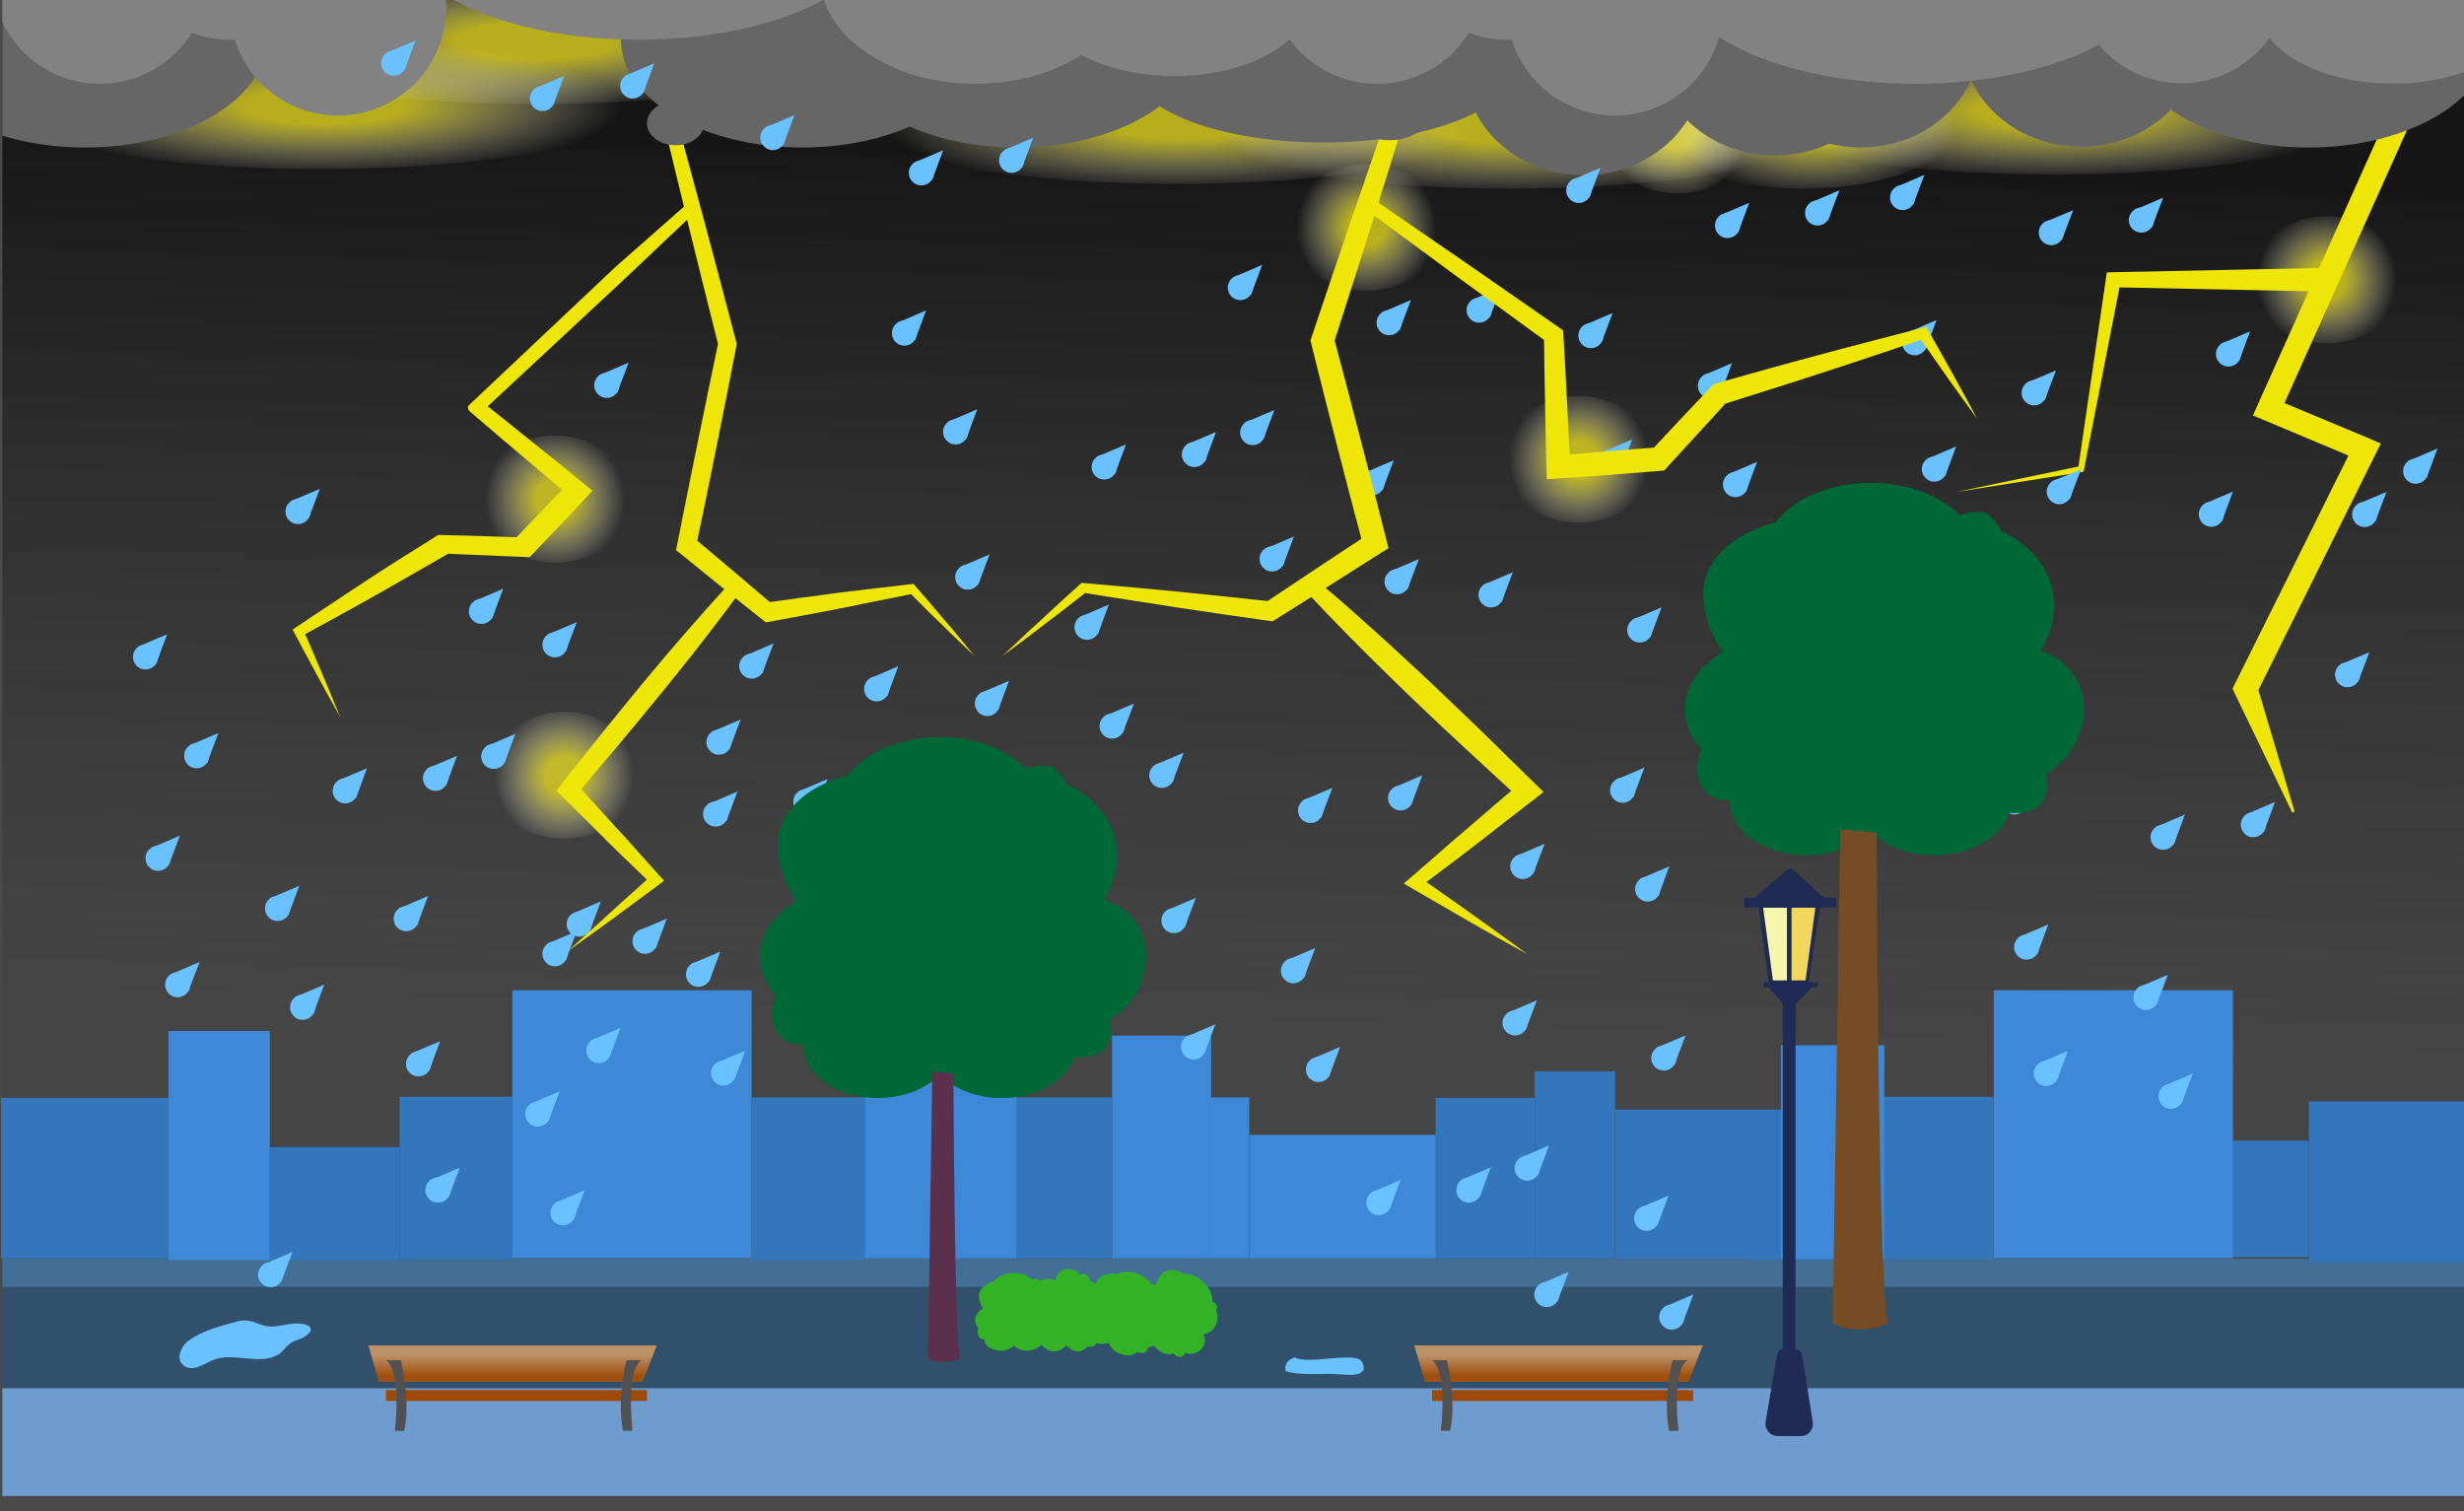 <?xml version="1.0" encoding="utf-8"?>
<!-- Generator: Adobe Illustrator 23.0.5, SVG Export Plug-In . SVG Version: 6.00 Build 0)  -->
<svg version="1.1" id="Layer_1" xmlns="http://www.w3.org/2000/svg" xmlns:xlink="http://www.w3.org/1999/xlink" x="0px" y="0px"
	 viewBox="0 0 1179.5 723.4" style="enable-background:new 0 0 1179.5 723.4;" xml:space="preserve">
<style type="text/css">
	.st0{opacity:0.71;enable-background:new    ;}
	.st1{fill:url(#SVGID_1_);}
	.st2{fill:url(#SVGID_2_);}
	.st3{fill:url(#SVGID_3_);}
	.st4{fill:url(#SVGID_4_);}
	.st5{fill:url(#SVGID_5_);}
	.st6{fill:url(#SVGID_6_);}
	.st7{fill:url(#SVGID_7_);}
	.st8{fill:url(#SVGID_8_);}
	.st9{fill:url(#SVGID_9_);}
	.st10{fill:url(#SVGID_10_);}
	.st11{fill:url(#SVGID_11_);}
	.st12{fill:url(#SVGID_12_);}
	.st13{fill:#EDE606;}
	.st14{clip-path:url(#SVGID_14_);}
	.st15{fill:url(#SVGID_15_);}
	.st16{clip-path:url(#SVGID_17_);}
	.st17{fill:#666666;}
	.st18{fill:#828282;}
	.st19{fill:#436F96;}
	.st20{fill:#31506C;}
	.st21{fill:#6E9CCE;}
	.st22{fill:#3376BC;}
	.st23{fill:#3D88D7;}
	.st24{fill:#34B226;}
	.st25{fill:#69C2FF;}
	.st26{fill:#006837;}
	.st27{fill:#5B304C;}
	.st28{fill:#754C24;}
	.st29{fill:#1F2B55;}
	.st30{fill:#F2D75F;}
	.st31{fill:#F5F8AC;}
	.st32{fill:url(#SVGID_18_);}
	.st33{fill:#9E4A04;}
	.st34{fill:#515153;}
	.st35{fill:url(#SVGID_19_);}
</style>
<rect class="st0" width="1179.5" height="723.4"/>
<title>Asset 3</title>
<g>
	<g id="Layer_1-2">
		
			<linearGradient id="SVGID_1_" gradientUnits="userSpaceOnUse" x1="602.746" y1="1441.88" x2="586.466" y2="2033.41" gradientTransform="matrix(1 0 0 1 0 -1527.26)">
			<stop  offset="0.27" style="stop-color:#000000;stop-opacity:0.7"/>
			<stop  offset="1" style="stop-color:#333333;stop-opacity:0.2"/>
		</linearGradient>
		<rect x="1.1" y="-0.6" class="st1" width="1178.9" height="716.7"/>
		
			<radialGradient id="SVGID_2_" cx="654.1" cy="1636.06" r="33.426" gradientTransform="matrix(1 0 0 1 0 -1527.26)" gradientUnits="userSpaceOnUse">
			<stop  offset="0.27" style="stop-color:#FCEE21;stop-opacity:0.7"/>
			<stop  offset="1" style="stop-color:#FFFFFF;stop-opacity:0"/>
		</radialGradient>
		<ellipse class="st2" cx="654.1" cy="108.8" rx="36.2" ry="30.4"/>
		
			<radialGradient id="SVGID_3_" cx="802.8" cy="1589.46" r="33.426" gradientTransform="matrix(1 0 0 1 0 -1527.26)" gradientUnits="userSpaceOnUse">
			<stop  offset="0.27" style="stop-color:#FCEE21;stop-opacity:0.7"/>
			<stop  offset="1" style="stop-color:#FFFFFF;stop-opacity:0"/>
		</radialGradient>
		<ellipse class="st3" cx="802.8" cy="62.2" rx="36.2" ry="30.4"/>
		
			<radialGradient id="SVGID_4_" cx="-948.812" cy="1580.36" r="33.425" gradientTransform="matrix(4.25 0 0 1 5017.042 -1527.26)" gradientUnits="userSpaceOnUse">
			<stop  offset="0.27" style="stop-color:#FCEE21;stop-opacity:0.7"/>
			<stop  offset="1" style="stop-color:#FFFFFF;stop-opacity:0"/>
		</radialGradient>
		<ellipse class="st4" cx="982.9" cy="53.1" rx="153.7" ry="30.4"/>
		
			<radialGradient id="SVGID_5_" cx="-1047.592" cy="1584.86" r="33.42" gradientTransform="matrix(4.25 0 0 1 5017.042 -1527.26)" gradientUnits="userSpaceOnUse">
			<stop  offset="0.27" style="stop-color:#FCEE21;stop-opacity:0.7"/>
			<stop  offset="1" style="stop-color:#FFFFFF;stop-opacity:0"/>
		</radialGradient>
		<ellipse class="st5" cx="563.3" cy="57.6" rx="153.7" ry="30.4"/>
		
			<radialGradient id="SVGID_6_" cx="-1144.002" cy="1577.76" r="33.443" gradientTransform="matrix(4.25 0 0 1 5017.042 -1527.26)" gradientUnits="userSpaceOnUse">
			<stop  offset="0.27" style="stop-color:#FCEE21;stop-opacity:0.7"/>
			<stop  offset="1" style="stop-color:#FFFFFF;stop-opacity:0"/>
		</radialGradient>
		<ellipse class="st6" cx="153.7" cy="50.5" rx="153.7" ry="30.4"/>
		
			<radialGradient id="SVGID_7_" cx="-1009.992" cy="1587.16" r="33.429" gradientTransform="matrix(4.25 0 0 1 5017.042 -1527.26)" gradientUnits="userSpaceOnUse">
			<stop  offset="0.27" style="stop-color:#FCEE21;stop-opacity:0.7"/>
			<stop  offset="1" style="stop-color:#FFFFFF;stop-opacity:0"/>
		</radialGradient>
		<ellipse class="st7" cx="723" cy="59.9" rx="153.7" ry="30.4"/>
		
			<radialGradient id="SVGID_8_" cx="-300.658" cy="1587.16" r="33.43" gradientTransform="matrix(2.04 0 0 1 1481.762 -1527.26)" gradientUnits="userSpaceOnUse">
			<stop  offset="0.27" style="stop-color:#FCEE21;stop-opacity:0.7"/>
			<stop  offset="1" style="stop-color:#FFFFFF;stop-opacity:0"/>
		</radialGradient>
		<ellipse class="st8" cx="863.3" cy="59.9" rx="73.6" ry="30.4"/>
		
			<radialGradient id="SVGID_9_" cx="755.8" cy="1747.16" r="33.426" gradientTransform="matrix(1 0 0 1 0 -1527.26)" gradientUnits="userSpaceOnUse">
			<stop  offset="0.27" style="stop-color:#FCEE21;stop-opacity:0.7"/>
			<stop  offset="1" style="stop-color:#FFFFFF;stop-opacity:0"/>
		</radialGradient>
		<ellipse class="st9" cx="755.8" cy="219.9" rx="36.2" ry="30.4"/>
		
			<radialGradient id="SVGID_10_" cx="270.1" cy="1898.41" r="33.426" gradientTransform="matrix(1 0 0 1 0 -1527.26)" gradientUnits="userSpaceOnUse">
			<stop  offset="0.27" style="stop-color:#FCEE21;stop-opacity:0.7"/>
			<stop  offset="1" style="stop-color:#FFFFFF;stop-opacity:0"/>
		</radialGradient>
		<ellipse class="st10" cx="270.1" cy="371.1" rx="36.2" ry="30.4"/>
		
			<radialGradient id="SVGID_11_" cx="265.65" cy="1766.113" r="33.426" gradientTransform="matrix(1 0 0 1 0 -1527.26)" gradientUnits="userSpaceOnUse">
			<stop  offset="0.27" style="stop-color:#FCEE21;stop-opacity:0.7"/>
			<stop  offset="1" style="stop-color:#FFFFFF;stop-opacity:0"/>
		</radialGradient>
		<ellipse class="st11" cx="265.6" cy="238.9" rx="36.2" ry="30.4"/>
		
			<radialGradient id="SVGID_12_" cx="1113.8" cy="1661.16" r="33.426" gradientTransform="matrix(1 0 0 1 0 -1527.26)" gradientUnits="userSpaceOnUse">
			<stop  offset="0.27" style="stop-color:#FCEE21;stop-opacity:0.7"/>
			<stop  offset="1" style="stop-color:#FFFFFF;stop-opacity:0"/>
		</radialGradient>
		<ellipse class="st12" cx="1113.8" cy="133.9" rx="36.2" ry="30.4"/>
		<polygon class="st13" points="1158,49.4 1091.2,198.2 1088.2,190.7 1134.2,209.9 1139.7,212.3 1137,217.7 1080.1,332.3 
			1080.3,327.7 1098.4,388.5 1097.3,389 1069.7,331.8 1068.7,329.7 1069.9,327.2 1126.9,212.6 1129.8,220.4 1083.8,201.1 
			1078.5,198.9 1080.8,193.6 1147.6,44.8 		"/>
		<polygon class="st13" points="1113.8,139.6 1011.6,137.5 1015.2,134.5 997.6,224.8 997.4,225.8 996.4,226 936.4,235.5 
			995.9,223.1 994.8,224.3 1008.1,133.3 1008.5,130.4 1011.6,130.3 1113.8,128.2 		"/>
		<g>
			<g>
				<defs>
					<rect id="SVGID_13_" x="1.1" y="-0.6" width="1178.9" height="716.7"/>
				</defs>
				<clipPath id="SVGID_14_">
					<use xlink:href="#SVGID_13_"  style="overflow:visible;"/>
				</clipPath>
				<g class="st14">
					
						<radialGradient id="SVGID_15_" cx="-1119.902" cy="1546.66" r="33.438" gradientTransform="matrix(4.25 0 0 1 5017.042 -1527.26)" gradientUnits="userSpaceOnUse">
						<stop  offset="0.27" style="stop-color:#FCEE21;stop-opacity:0.7"/>
						<stop  offset="1" style="stop-color:#FFFFFF;stop-opacity:0"/>
					</radialGradient>
					<ellipse class="st15" cx="256" cy="19.4" rx="153.7" ry="30.4"/>
				</g>
			</g>
		</g>
	</g>
	<g id="ground">
		<g>
			<g>
				<defs>
					<rect id="SVGID_16_" x="1.1" width="1178.4" height="319.1"/>
				</defs>
				<clipPath id="SVGID_17_">
					<use xlink:href="#SVGID_16_"  style="overflow:visible;"/>
				</clipPath>
				<g class="st16">
					<ellipse class="st17" cx="758.1" cy="32" rx="57" ry="51.8"/>
					<ellipse class="st17" cx="633.3" cy="32.7" rx="90.9" ry="35.5"/>
					<ellipse class="st17" cx="384.1" cy="18.8" rx="86.9" ry="51.8"/>
					<ellipse class="st17" cx="486.8" cy="18.8" rx="86.9" ry="51.8"/>
					<ellipse class="st17" cx="40.6" cy="18.8" rx="86.9" ry="51.8"/>
					<ellipse class="st17" cx="1105.2" cy="18.8" rx="86.9" ry="51.8"/>
					<ellipse class="st17" cx="849.7" cy="22.6" rx="57" ry="51.8"/>
					<ellipse class="st17" cx="890.7" cy="18.8" rx="57" ry="51.8"/>
					<ellipse class="st17" cx="996.2" cy="18.4" rx="57" ry="51.8"/>
					<ellipse class="st18" cx="1145.4" cy="3.6" rx="64.3" ry="36.4"/>
					
						<ellipse transform="matrix(0.205 -0.979 0.979 0.205 841.646 1012.897)" class="st18" cx="1044.4" cy="-11.7" rx="51.8" ry="51.8"/>
					<circle class="st18" cx="773.1" cy="3.5" r="51.8"/>
					<circle class="st18" cx="721.3" cy="-32.8" r="51.8"/>
					<circle class="st18" cx="659.2" cy="-11.7" r="51.8"/>
					<ellipse class="st18" cx="916.9" cy="-11.7" rx="114.1" ry="51.8"/>
					<ellipse class="st18" cx="562.2" cy="0" rx="64.3" ry="36.4"/>
					<ellipse class="st18" cx="467" cy="-11.7" rx="74.5" ry="51.8"/>
					<circle class="st18" cx="161.8" cy="3.5" r="51.8"/>
					<circle class="st18" cx="110" cy="-32.8" r="51.8"/>
					<circle class="st18" cx="47.9" cy="-11.7" r="51.8"/>
					<ellipse class="st18" cx="305.6" cy="-32.8" rx="114.1" ry="51.8"/>
				</g>
			</g>
		</g>
		<rect x="1.1" y="602.5" class="st19" width="1178.4" height="13.7"/>
		<rect x="1.1" y="616" class="st20" width="1178.4" height="48.5"/>
		<rect x="1.1" y="664.5" class="st21" width="1178.4" height="51.6"/>
		<rect x="773.1" y="531.1" class="st22" width="84" height="71.4"/>
		<rect x="734.7" y="512.8" class="st22" width="38.4" height="89.6"/>
		<rect x="687.2" y="525.5" class="st22" width="47.5" height="76.9"/>
		<rect x="1066.8" y="546" class="st22" width="38.4" height="55.8"/>
		<rect x="1105.2" y="527.2" class="st22" width="74.3" height="76.9"/>
		<rect x="0.5" y="525.5" class="st22" width="80.1" height="76.9"/>
		<rect x="598.1" y="543.2" class="st23" width="89.2" height="59.2"/>
		<rect x="579.8" y="525.3" class="st23" width="18.2" height="77.1"/>
		<rect x="532.3" y="495.7" class="st23" width="47.5" height="106.7"/>
		<rect x="486.9" y="525.3" class="st22" width="45.4" height="77.1"/>
		<rect x="359.9" y="525.3" class="st22" width="54" height="77.8"/>
		<rect x="191.3" y="525" class="st22" width="54" height="77.8"/>
		<rect x="129.2" y="549.1" class="st22" width="62.1" height="54"/>
		<rect x="413.9" y="488.4" class="st23" width="72.9" height="114"/>
		<rect x="245.3" y="474" class="st23" width="114.5" height="128.3"/>
		<rect x="900.3" y="525" class="st22" width="54" height="77.8"/>
		<rect x="838.3" y="549.1" class="st22" width="62.1" height="54"/>
		<rect x="954.4" y="474" class="st23" width="114.5" height="128.3"/>
		<rect x="80.6" y="493.5" class="st23" width="48.6" height="109.6"/>
		<rect x="852.5" y="500.3" class="st23" width="49.5" height="102.2"/>
		<path class="st24" d="M549.6,644.9c-0.1,1.2-0.9,2.3-2,2.7c-1.1,0.2-2.2,0-3.1-0.6c-1.8,2-5.4,2.3-8.8,0.8c-2.3-0.9-4.1-2.7-5-5
			c-2.3,0.8-4.8,0.7-7-0.4c-4-1.8-6.2-5.5-4.9-8.4v-0.1c-0.8-0.3-1.4-0.8-1.8-1.6c-0.6-1.4-0.1-3.1,1.3-4.4c-0.5-1.4-0.4-3,0.2-4.4
			c1-2.2,3.2-3.5,6-3.8c-0.4-2.1-0.2-4.3,0.6-6.3c1.4-3.1,5.4-4.4,9.8-3.6c2.7-1.5,6.8-1.4,10.6,0.3c3.1,1.3,5.6,3.7,7,6.8
			c0.9,0,1.8,0.4,2.5,0.9c0.5,0.7,0.7,1.6,0.7,2.4c2.4,2.4,3.1,6.1,1.8,9.2c-0.7,1.5-1.8,2.7-3.2,3.6c2.1,1.8,2.8,4.8,1.6,7.3
			C554.7,642.9,552.3,644.6,549.6,644.9z"/>
		<path class="st24" d="M567.3,647.7c-0.5,1.1-1.7,1.8-2.9,1.8c-1.1-0.2-2-0.8-2.6-1.7c-2.4,1.1-5.9,0.2-8.5-2.6
			c-1.7-1.7-2.7-4.1-2.7-6.5c-2.4-0.1-4.7-1.2-6.4-3c-3-3.2-3.6-7.5-1.3-9.6l0,0c-0.6-0.5-1-1.3-1.1-2.2c-0.1-1.5,1.1-2.8,2.8-3.6
			c0.1-1.5,0.7-2.9,1.8-4c1.7-1.6,4.3-2,7-1.2c0.4-2.1,1.5-4.1,3-5.6c2.5-2.3,6.7-2.1,10.5,0.4c3.1-0.3,6.8,1.2,9.7,4.3
			c2.4,2.4,3.8,5.6,3.9,8.9c0.8,0.4,1.5,1,2,1.8c0.2,0.8,0.1,1.7-0.3,2.5c1.3,3.2,0.6,6.8-1.8,9.2c-1.2,1.1-2.7,1.8-4.3,2.1
			c1.3,2.5,0.8,5.5-1.3,7.4C572.8,647.9,569.9,648.5,567.3,647.7z"/>
		<path class="st24" d="M517.2,610.3c1-0.6,2.3-0.5,3.3,0.1c0.7,0.7,1.1,1.7,1.2,2.8c2.5,0.3,4.8,3,5.4,6.6c0.5,2.3,0,4.7-1.3,6.7
			c1.9,1.4,3.2,3.5,3.5,5.9c0.7,4.2-1.1,8-4.1,8.5h-0.1c0.2,0.8,0.1,1.6-0.3,2.3c-0.8,1.2-2.4,1.7-4.2,1.3c-0.9,1.2-2.2,2-3.7,2.3
			c-2.3,0.4-4.5-0.7-6.3-2.8c-1.5,1.5-3.3,2.5-5.4,2.9c-3.2,0.5-6.5-2-8.2-5.9c-2.6-1.4-4.8-4.7-5.5-8.7c-0.7-3.2,0-6.5,1.7-9.3
			c-0.5-0.8-0.7-1.6-0.6-2.5c0.3-0.8,0.8-1.4,1.5-1.9c0.7-3.2,3.2-5.8,6.5-6.4c1.6-0.2,3.2,0,4.6,0.6c0.3-2.7,2.3-4.8,5-5.3
			C512.9,607.2,515.6,608.2,517.2,610.3z"/>
		<path class="st24" d="M502.9,638.4c0.4,1.1,0.1,2.4-0.7,3.2c-0.9,0.6-1.9,0.8-3,0.7c-0.8,2.4-3.8,4.2-7.5,4.2
			c-2.4,0.1-4.7-0.8-6.4-2.4c-1.7,1.6-4,2.5-6.4,2.4c-4.2,0-7.7-2.4-7.7-5.4V641c-0.8,0.1-1.6-0.2-2.2-0.7c-1.1-1-1.3-2.7-0.6-4.4
			c-1-1.1-1.6-2.5-1.6-4c0-2.3,1.5-4.3,3.8-5.7c-1.2-1.7-1.9-3.7-2-5.8c0-3.3,3-6.1,7.2-7.1c1.8-2.4,5.4-4,9.5-4
			c3.3-0.1,6.4,1.1,8.9,3.2c0.8-0.3,1.7-0.4,2.6-0.2c0.7,0.4,1.3,1.1,1.6,1.8c3.1,1.2,5.2,4.1,5.2,7.4c-0.1,1.6-0.6,3.1-1.4,4.5
			c2.6,0.7,4.4,3.1,4.3,5.8C506.7,634.6,505.2,637,502.9,638.4z"/>
		<polyline class="st25" points="661.4,149.6 675.4,143.6 670,157.9 661.4,149.6 		"/>
		<path class="st25" d="M669.3,158.6c-2.3,2.4-6.1,2.5-8.5,0.2s-2.5-6.1-0.2-8.5s6.1-2.5,8.5-0.2l0,0
			C671.5,152.4,671.6,156.2,669.3,158.6z"/>
		<polyline class="st25" points="704.5,143.6 718.5,137.6 713.2,151.9 704.5,143.6 		"/>
		<path class="st25" d="M712.4,152.6c-2.3,2.4-6.1,2.5-8.5,0.2s-2.5-6.1-0.2-8.5s6.1-2.5,8.5-0.2l0,0
			C714.7,146.4,714.7,150.2,712.4,152.6z"/>
		<polyline class="st25" points="653.2,226.3 667.2,220.3 661.8,234.6 653.2,226.3 		"/>
		<path class="st25" d="M661.1,235.3c-2.3,2.4-6.1,2.5-8.5,0.2s-2.5-6.1-0.2-8.5s6.1-2.5,8.5-0.2l0,0
			C663.3,229.1,663.4,232.9,661.1,235.3z"/>
		<polyline class="st25" points="596,202.2 610,196.3 604.7,210.5 596,202.2 		"/>
		<path class="st25" d="M604,211.2c-2.3,2.4-6.1,2.5-8.5,0.2s-2.5-6.1-0.2-8.5s6.1-2.5,8.5-0.2l0,0C606.2,205,606.2,208.8,604,211.2
			z"/>
		<polyline class="st25" points="590.2,132.8 604.2,126.8 598.9,141 590.2,132.8 		"/>
		<path class="st25" d="M598.1,141.8c-2.3,2.4-6.1,2.5-8.5,0.2s-2.5-6.1-0.2-8.5s6.1-2.5,8.5-0.2l0,0
			C600.3,135.6,600.4,139.4,598.1,141.8z"/>
		<polyline class="st25" points="605.4,262.8 619.4,256.8 614.1,271 605.4,262.8 		"/>
		<path class="st25" d="M613.3,271.7c-2.3,2.4-6.1,2.5-8.5,0.2s-2.5-6.1-0.2-8.5s6.1-2.5,8.5-0.2l0,0
			C615.5,265.6,615.6,269.3,613.3,271.7z"/>
		<polyline class="st25" points="665.2,273.6 679.2,267.6 673.8,281.9 665.2,273.6 		"/>
		<path class="st25" d="M673.1,282.6c-2.3,2.4-6.1,2.5-8.5,0.2s-2.5-6.1-0.2-8.5s6.1-2.5,8.5-0.2l0,0
			C675.3,276.4,675.4,280.2,673.1,282.6z"/>
		<polyline class="st25" points="781.3,296.7 795.4,290.7 790,305 781.3,296.7 		"/>
		<path class="st25" d="M789.3,305.7c-2.3,2.4-6.1,2.5-8.5,0.2s-2.5-6.1-0.2-8.5s6.1-2.5,8.5-0.2l0,0
			C791.5,299.5,791.6,303.3,789.3,305.7z"/>
		<polyline class="st25" points="824.5,290.7 838.5,284.7 833.1,299 824.5,290.7 		"/>
		<path class="st25" d="M832.4,299.7c-2.3,2.4-6.1,2.5-8.5,0.2s-2.5-6.1-0.2-8.5s6.1-2.5,8.5-0.2l0,0
			C834.6,293.5,834.7,297.3,832.4,299.7z"/>
		<polyline class="st25" points="773.2,373.4 787.2,367.4 781.8,381.7 773.2,373.4 		"/>
		<path class="st25" d="M781.1,382.4c-2.3,2.4-6.1,2.5-8.5,0.2s-2.5-6.1-0.2-8.5s6.1-2.5,8.5-0.2l0,0
			C783.3,376.2,783.4,380,781.1,382.4z"/>
		<polyline class="st25" points="874.6,309.7 888.7,303.7 883.3,318 874.6,309.7 		"/>
		<path class="st25" d="M882.6,318.7c-2.3,2.4-6.1,2.5-8.5,0.2s-2.5-6.1-0.2-8.5s6.1-2.5,8.5-0.2l0,0
			C884.8,312.5,884.9,316.3,882.6,318.7z"/>
		<polyline class="st25" points="710.2,279.9 724.2,273.9 718.8,288.2 710.2,279.9 		"/>
		<path class="st25" d="M718.1,288.9c-2.3,2.4-6.1,2.5-8.5,0.2s-2.5-6.1-0.2-8.5s6.1-2.5,8.5-0.2l0,0
			C720.3,282.7,720.4,286.5,718.1,288.9z"/>
		<polyline class="st25" points="725.4,409.9 739.4,403.9 734,418.1 725.4,409.9 		"/>
		<path class="st25" d="M733.3,418.9c-2.3,2.4-6.1,2.5-8.5,0.2s-2.5-6.1-0.2-8.5s6.1-2.5,8.5-0.2l0,0
			C735.5,412.7,735.6,416.5,733.3,418.9z"/>
		<polyline class="st25" points="785.1,420.7 799.1,414.7 793.8,429 785.1,420.7 		"/>
		<path class="st25" d="M793.1,429.7c-2.3,2.4-6.1,2.5-8.5,0.2s-2.5-6.1-0.2-8.5s6.1-2.5,8.5-0.2l0,0
			C795.3,423.5,795.4,427.3,793.1,429.7z"/>
		<polyline class="st25" points="525,218.7 539,212.7 533.7,227 525,218.7 		"/>
		<path class="st25" d="M532.9,227.7c-2.3,2.4-6.1,2.5-8.5,0.2s-2.5-6.1-0.2-8.5s6.1-2.5,8.5-0.2l0,0
			C535.1,221.5,535.2,225.3,532.9,227.7z"/>
		<polyline class="st25" points="568.1,212.7 582.1,206.8 576.8,221 568.1,212.7 		"/>
		<path class="st25" d="M576.1,221.7c-2.3,2.4-6.1,2.5-8.5,0.2s-2.5-6.1-0.2-8.5s6.1-2.5,8.5-0.2l0,0
			C578.3,215.5,578.4,219.3,576.1,221.7z"/>
		<polyline class="st25" points="482.9,405.6 497,399.6 491.6,413.9 482.9,405.6 		"/>
		<path class="st25" d="M490.9,414.6c-2.3,2.4-6.1,2.5-8.5,0.2s-2.5-6.1-0.2-8.5s6.1-2.5,8.5-0.2l0,0
			C493.1,408.4,493.2,412.2,490.9,414.6z"/>
		<polyline class="st25" points="492.3,466.1 506.3,460.1 501,474.4 492.3,466.1 		"/>
		<path class="st25" d="M500.3,475.1c-2.3,2.4-6.1,2.5-8.5,0.2s-2.5-6.1-0.2-8.5s6.1-2.5,8.5-0.2l0,0
			C502.5,468.9,502.5,472.7,500.3,475.1z"/>
		<polyline class="st25" points="411.9,422.1 425.9,416.1 420.6,430.4 411.9,422.1 		"/>
		<path class="st25" d="M419.9,431.1c-2.3,2.4-6.1,2.5-8.5,0.2s-2.5-6.1-0.2-8.5s6.1-2.5,8.5-0.2l0,0
			C422.1,424.9,422.2,428.7,419.9,431.1z"/>
		<polyline class="st25" points="455,416.1 469.1,410.1 463.7,424.4 455,416.1 		"/>
		<path class="st25" d="M463,425.1c-2.3,2.4-6.1,2.5-8.5,0.2s-2.5-6.1-0.2-8.5s6.1-2.5,8.5-0.2l0,0
			C465.2,418.9,465.3,422.7,463,425.1z"/>
		<polyline class="st25" points="792.8,501.6 806.9,495.6 801.5,509.9 792.8,501.6 		"/>
		<path class="st25" d="M800.8,510.6c-2.3,2.4-6.1,2.5-8.5,0.2c-2.4-2.3-2.5-6.1-0.2-8.5s6.1-2.5,8.5-0.2l0,0
			C803,504.4,803.1,508.2,800.8,510.6z"/>
		<polyline class="st25" points="784.7,578.3 798.7,572.3 793.3,586.6 784.7,578.3 		"/>
		<path class="st25" d="M792.6,587.3c-2.3,2.4-6.1,2.5-8.5,0.2s-2.5-6.1-0.2-8.5s6.1-2.5,8.5-0.2l0,0
			C794.8,581.1,794.9,584.9,792.6,587.3z"/>
		<polyline class="st25" points="727.5,554.3 741.5,548.3 736.2,562.5 727.5,554.3 		"/>
		<path class="st25" d="M735.4,563.3c-2.3,2.4-6.1,2.5-8.5,0.2s-2.5-6.1-0.2-8.5s6.1-2.5,8.5-0.2l0,0
			C737.6,557.1,737.7,560.9,735.4,563.3z"/>
		<polyline class="st25" points="721.7,484.8 735.7,478.8 730.3,493.1 721.7,484.8 		"/>
		<path class="st25" d="M729.6,493.8c-2.3,2.4-6.1,2.5-8.5,0.2s-2.5-6.1-0.2-8.5s6.1-2.5,8.5-0.2l0,0
			C731.8,487.6,731.9,491.4,729.6,493.8z"/>
		<polyline class="st25" points="736.9,614.8 750.9,608.8 745.5,623.1 736.9,614.8 		"/>
		<path class="st25" d="M744.8,623.8c-2.3,2.4-6.1,2.5-8.5,0.2s-2.5-6.1-0.2-8.5s6.1-2.5,8.5-0.2l0,0
			C747,617.6,747.1,621.4,744.8,623.8z"/>
		<polyline class="st25" points="796.6,625.6 810.6,619.6 805.3,633.9 796.6,625.6 		"/>
		<path class="st25" d="M804.6,634.6c-2.3,2.4-6.1,2.5-8.5,0.2s-2.5-6.1-0.2-8.5s6.1-2.5,8.5-0.2l0,0
			C806.8,628.4,806.9,632.2,804.6,634.6z"/>
		<polyline class="st25" points="656.5,570.8 670.5,564.8 665.1,579 656.5,570.8 		"/>
		<path class="st25" d="M664.4,579.8c-2.3,2.4-6.1,2.5-8.5,0.2s-2.5-6.1-0.2-8.5s6.1-2.5,8.5-0.2l0,0
			C666.6,573.6,666.7,577.4,664.4,579.8z"/>
		<polyline class="st25" points="699.6,564.8 713.6,558.8 708.3,573 699.6,564.8 		"/>
		<path class="st25" d="M707.5,573.8c-2.3,2.4-6.1,2.5-8.5,0.2s-2.5-6.1-0.2-8.5s6.1-2.5,8.5-0.2l0,0
			C709.7,567.6,709.8,571.4,707.5,573.8z"/>
		<polyline class="st25" points="139,240 153.1,234 147.7,248.3 139,240 		"/>
		<path class="st25" d="M147,249c-2.3,2.4-6.1,2.5-8.5,0.2s-2.5-6.1-0.2-8.5s6.1-2.5,8.5-0.2l0,0C149.2,242.8,149.3,246.6,147,249z"
			/>
		<polyline class="st25" points="286.8,179.6 300.9,173.6 295.5,187.9 286.8,179.6 		"/>
		<path class="st25" d="M294.8,188.6c-2.3,2.4-6.1,2.5-8.5,0.2s-2.5-6.1-0.2-8.5s6.1-2.5,8.5-0.2l0,0
			C297,182.4,297.1,186.2,294.8,188.6z"/>
		<polyline class="st25" points="356.3,314 370.3,308 364.9,322.3 356.3,314 		"/>
		<path class="st25" d="M364.2,323c-2.3,2.4-6.1,2.5-8.5,0.2s-2.5-6.1-0.2-8.5s6.1-2.5,8.5-0.2l0,0
			C366.4,316.8,366.5,320.6,364.2,323z"/>
		<polyline class="st25" points="416,324.9 430,318.9 424.7,333.2 416,324.9 		"/>
		<path class="st25" d="M424,333.9c-2.3,2.4-6.1,2.5-8.5,0.2s-2.5-6.1-0.2-8.5s6.1-2.5,8.5-0.2l0,0
			C426.2,327.7,426.3,331.5,424,333.9z"/>
		<polyline class="st25" points="262,303.8 276.1,297.8 270.7,312.1 262,303.8 		"/>
		<path class="st25" d="M270,312.8c-2.3,2.4-6.1,2.5-8.5,0.2s-2.5-6.1-0.2-8.5s6.1-2.5,8.5-0.2l0,0
			C272.2,306.6,272.3,310.4,270,312.8z"/>
		<polyline class="st25" points="516.8,295.4 530.8,289.4 525.5,303.7 516.8,295.4 		"/>
		<path class="st25" d="M524.7,304.4c-2.3,2.4-6.1,2.5-8.5,0.2s-2.5-6.1-0.2-8.5s6.1-2.5,8.5-0.2l0,0
			C526.9,298.2,527,302,524.7,304.4z"/>
		<polyline class="st25" points="459.6,271.4 473.7,265.4 468.3,279.7 459.6,271.4 		"/>
		<path class="st25" d="M467.6,280.4c-2.3,2.4-6.1,2.5-8.5,0.2s-2.5-6.1-0.2-8.5s6.1-2.5,8.5-0.2l0,0
			C469.8,274.2,469.9,278,467.6,280.4z"/>
		<polyline class="st25" points="453.8,201.9 467.8,195.9 462.5,210.2 453.8,201.9 		"/>
		<path class="st25" d="M461.8,210.9c-2.3,2.4-6.1,2.5-8.5,0.2s-2.5-6.1-0.2-8.5s6.1-2.5,8.5-0.2l0,0
			C464,204.7,464.1,208.5,461.8,210.9z"/>
		<polyline class="st25" points="469,331.9 483,325.9 477.7,340.2 469,331.9 		"/>
		<path class="st25" d="M477,340.9c-2.3,2.4-6.1,2.5-8.5,0.2s-2.5-6.1-0.2-8.5s6.1-2.5,8.5-0.2l0,0
			C479.2,334.7,479.2,338.5,477,340.9z"/>
		<polyline class="st25" points="528.8,342.7 542.8,336.8 537.4,351 528.8,342.7 		"/>
		<path class="st25" d="M536.7,351.7c-2.3,2.4-6.1,2.5-8.5,0.2s-2.5-6.1-0.2-8.5s6.1-2.5,8.5-0.2l0,0
			C538.9,345.5,539,349.3,536.7,351.7z"/>
		<polyline class="st25" points="129.2,430 143.3,424 137.9,438.3 129.2,430 		"/>
		<path class="st25" d="M137.2,439c-2.3,2.4-6.1,2.5-8.5,0.2c-2.4-2.3-2.5-6.1-0.2-8.5s6.1-2.5,8.5-0.2l0,0
			C139.4,432.8,139.5,436.6,137.2,439z"/>
		<polyline class="st25" points="72.1,406 86.1,400 80.7,414.3 72.1,406 		"/>
		<path class="st25" d="M80,415c-2.3,2.4-6.1,2.5-8.5,0.2s-2.5-6.1-0.2-8.5s6.1-2.5,8.5-0.2l0,0C82.2,408.8,82.3,412.6,80,415z"/>
		<polyline class="st25" points="81.5,466.5 95.5,460.5 90.1,474.8 81.5,466.5 		"/>
		<path class="st25" d="M89.4,475.5c-2.3,2.4-6.1,2.5-8.5,0.2s-2.5-6.1-0.2-8.5s6.1-2.5,8.5-0.2l0,0
			C91.6,469.3,91.7,473.1,89.4,475.5z"/>
		<polyline class="st25" points="141.2,477.3 155.2,471.3 149.9,485.6 141.2,477.3 		"/>
		<path class="st25" d="M149.2,486.3c-2.3,2.4-6.1,2.5-8.5,0.2s-2.5-6.1-0.2-8.5s6.1-2.5,8.5-0.2l0,0
			C151.4,480.1,151.5,483.9,149.2,486.3z"/>
		<polyline class="st25" points="339,384.9 353,378.9 347.7,393.1 339,384.9 		"/>
		<path class="st25" d="M346.9,393.8c-2.3,2.4-6.1,2.5-8.5,0.2s-2.5-6.1-0.2-8.5s6.1-2.5,8.5-0.2l0,0
			C349.1,387.6,349.2,391.4,346.9,393.8z"/>
		<polyline class="st25" points="382.1,378.9 396.1,372.9 390.8,387.1 382.1,378.9 		"/>
		<path class="st25" d="M390.1,387.9c-2.3,2.4-6.1,2.5-8.5,0.2s-2.5-6.1-0.2-8.5s6.1-2.5,8.5-0.2l0,0
			C392.3,381.7,392.4,385.5,390.1,387.9z"/>
		<polyline class="st25" points="330.8,461.5 344.8,455.5 339.5,469.8 330.8,461.5 		"/>
		<path class="st25" d="M338.7,470.5c-2.3,2.4-6.1,2.5-8.5,0.2s-2.5-6.1-0.2-8.5s6.1-2.5,8.5-0.2l0,0
			C340.9,464.3,341,468.1,338.7,470.5z"/>
		<polyline class="st25" points="273.6,437.5 287.6,431.5 282.3,445.8 273.6,437.5 		"/>
		<path class="st25" d="M281.6,446.5c-2.3,2.4-6.1,2.5-8.5,0.2s-2.5-6.1-0.2-8.5s6.1-2.5,8.5-0.2l0,0
			C283.8,440.3,283.9,444.1,281.6,446.5z"/>
		<polyline class="st25" points="340.5,350.4 354.5,344.4 349.2,358.7 340.5,350.4 		"/>
		<path class="st25" d="M348.5,359.4c-2.3,2.4-6.1,2.5-8.5,0.2s-2.5-6.1-0.2-8.5s6.1-2.5,8.5-0.2l0,0
			C350.7,353.2,350.7,357,348.5,359.4z"/>
		<polyline class="st25" points="283,498 297,492 291.7,506.3 283,498 		"/>
		<path class="st25" d="M291,507c-2.3,2.4-6.1,2.5-8.5,0.2s-2.5-6.1-0.2-8.5s6.1-2.5,8.5-0.2l0,0C293.2,500.8,293.2,504.6,291,507z"
			/>
		<polyline class="st25" points="342.8,508.8 356.8,502.9 351.4,517.1 342.8,508.8 		"/>
		<path class="st25" d="M350.7,517.8c-2.3,2.4-6.1,2.5-8.5,0.2s-2.5-6.1-0.2-8.5s6.1-2.5,8.5-0.2l0,0
			C352.9,511.7,353,515.4,350.7,517.8z"/>
		<polyline class="st25" points="262.1,451.7 276.1,445.7 270.7,460 262.1,451.7 		"/>
		<path class="st25" d="M270,460.7c-2.3,2.4-6.1,2.5-8.5,0.2s-2.5-6.1-0.2-8.5s6.1-2.5,8.5-0.2l0,0
			C272.2,454.5,272.3,458.3,270,460.7z"/>
		<polyline class="st25" points="305.2,445.7 319.2,439.7 313.9,454 305.2,445.7 		"/>
		<path class="st25" d="M313.1,454.7c-2.3,2.4-6.1,2.5-8.5,0.2s-2.5-6.1-0.2-8.5s6.1-2.5,8.5-0.2l0,0
			C315.4,448.5,315.4,452.3,313.1,454.7z"/>
		<polyline class="st25" points="253.9,528.4 267.9,522.4 262.5,536.7 253.9,528.4 		"/>
		<path class="st25" d="M261.8,537.4c-2.3,2.4-6.1,2.5-8.5,0.2s-2.5-6.1-0.2-8.5s6.1-2.5,8.5-0.2l0,0
			C264,531.2,264.1,535,261.8,537.4z"/>
		<polyline class="st25" points="196.7,504.3 210.7,498.4 205.4,512.6 196.7,504.3 		"/>
		<path class="st25" d="M204.7,513.4c-2.3,2.4-6.1,2.5-8.5,0.2s-2.5-6.1-0.2-8.5s6.1-2.5,8.5-0.2l0,0
			C206.9,507.2,207,511,204.7,513.4z"/>
		<polyline class="st25" points="190.9,434.9 204.9,428.9 199.6,443.2 190.9,434.9 		"/>
		<path class="st25" d="M198.8,443.9c-2.3,2.4-6.1,2.5-8.5,0.2s-2.5-6.1-0.2-8.5s6.1-2.5,8.5-0.2l0,0
			C201,437.7,201.1,441.5,198.8,443.9z"/>
		<polyline class="st25" points="206.1,564.9 220.1,558.9 214.8,573.1 206.1,564.9 		"/>
		<path class="st25" d="M214,573.8c-2.3,2.4-6.1,2.5-8.5,0.2s-2.5-6.1-0.2-8.5s6.1-2.5,8.5-0.2l0,0
			C216.2,567.7,216.3,571.5,214,573.8z"/>
		<polyline class="st25" points="126,605.3 140,599.3 134.6,613.6 126,605.3 		"/>
		<path class="st25" d="M133.9,614.3c-2.3,2.4-6.1,2.5-8.5,0.2s-2.5-6.1-0.2-8.5s6.1-2.5,8.5-0.2l0,0
			C136.1,608.1,136.2,611.9,133.9,614.3z"/>
		<polyline class="st25" points="265.9,575.7 279.9,569.7 274.5,584 265.9,575.7 		"/>
		<path class="st25" d="M273.8,584.7c-2.3,2.4-6.1,2.5-8.5,0.2s-2.5-6.1-0.2-8.5s6.1-2.5,8.5-0.2l0,0
			C276,578.5,276.1,582.3,273.8,584.7z"/>
		<polyline class="st25" points="623.7,383.1 637.8,377.1 632.4,391.4 623.7,383.1 		"/>
		<path class="st25" d="M631.7,392.1c-2.3,2.4-6.1,2.5-8.5,0.2s-2.5-6.1-0.2-8.5s6.1-2.5,8.5-0.2l0,0
			C633.9,385.9,634,389.7,631.7,392.1z"/>
		<polyline class="st25" points="666.9,377.1 680.9,371.1 675.5,385.4 666.9,377.1 		"/>
		<path class="st25" d="M674.8,386.1c-2.3,2.4-6.1,2.5-8.5,0.2s-2.5-6.1-0.2-8.5s6.1-2.5,8.5-0.2l0,0
			C677,379.9,677.1,383.7,674.8,386.1z"/>
		<polyline class="st25" points="615.5,459.8 629.6,453.8 624.2,468.1 615.5,459.8 		"/>
		<path class="st25" d="M623.5,468.8c-2.3,2.4-6.1,2.5-8.5,0.2s-2.5-6.1-0.2-8.5s6.1-2.5,8.5-0.2l0,0
			C625.7,462.6,625.8,466.4,623.5,468.8z"/>
		<polyline class="st25" points="558.4,435.8 572.4,429.8 567.1,444 558.4,435.8 		"/>
		<path class="st25" d="M566.3,444.8c-2.3,2.4-6.1,2.5-8.5,0.2s-2.5-6.1-0.2-8.5s6.1-2.5,8.5-0.2l0,0
			C568.5,438.6,568.6,442.4,566.3,444.8z"/>
		<polyline class="st25" points="552.6,366.3 566.6,360.3 561.2,374.6 552.6,366.3 		"/>
		<path class="st25" d="M560.5,375.3c-2.3,2.4-6.1,2.5-8.5,0.2s-2.5-6.1-0.2-8.5s6.1-2.5,8.5-0.2l0,0
			C562.7,369.1,562.8,372.9,560.5,375.3z"/>
		<polyline class="st25" points="567.8,496.3 581.8,490.3 576.4,504.5 567.8,496.3 		"/>
		<path class="st25" d="M575.7,505.3c-2.3,2.4-6.1,2.5-8.5,0.2s-2.5-6.1-0.2-8.5s6.1-2.5,8.5-0.2l0,0
			C577.9,499.1,578,502.9,575.7,505.3z"/>
		<polyline class="st25" points="627.5,507.1 641.5,501.1 636.2,515.4 627.5,507.1 		"/>
		<path class="st25" d="M635.5,516.1c-2.3,2.4-6.1,2.5-8.5,0.2s-2.5-6.1-0.2-8.5s6.1-2.5,8.5-0.2l0,0
			C637.7,509.9,637.8,513.7,635.5,516.1z"/>
		<polyline class="st25" points="1031.9,395.9 1045.9,389.9 1040.6,404.2 1031.9,395.9 		"/>
		<path class="st25" d="M1039.8,404.9c-2.3,2.4-6.1,2.5-8.5,0.2s-2.5-6.1-0.2-8.5s6.1-2.5,8.5-0.2l0,0
			C1042,398.7,1042.1,402.5,1039.8,404.9z"/>
		<polyline class="st25" points="1075,389.9 1089,383.9 1083.7,398.2 1075,389.9 		"/>
		<path class="st25" d="M1083,398.9c-2.3,2.4-6.1,2.5-8.5,0.2s-2.5-6.1-0.2-8.5s6.1-2.5,8.5-0.2l0,0
			C1085.2,392.7,1085.3,396.5,1083,398.9z"/>
		<polyline class="st25" points="1023.7,472.6 1037.7,466.6 1032.4,480.8 1023.7,472.6 		"/>
		<path class="st25" d="M1031.6,481.6c-2.3,2.4-6.1,2.5-8.5,0.2s-2.5-6.1-0.2-8.5s6.1-2.5,8.5-0.2l0,0
			C1033.8,475.4,1033.9,479.2,1031.6,481.6z"/>
		<polyline class="st25" points="966.5,448.5 980.5,442.5 975.2,456.8 966.5,448.5 		"/>
		<path class="st25" d="M974.5,457.5c-2.3,2.4-6.1,2.5-8.5,0.2s-2.5-6.1-0.2-8.5s6.1-2.5,8.5-0.2l0,0
			C976.7,451.3,976.8,455.1,974.5,457.5z"/>
		<polyline class="st25" points="960.7,379 974.7,373 969.4,387.3 960.7,379 		"/>
		<path class="st25" d="M968.7,388c-2.3,2.4-6.1,2.5-8.5,0.2s-2.5-6.1-0.2-8.5s6.1-2.5,8.5-0.2l0,0C970.9,381.8,971,385.6,968.7,388
			z"/>
		<polyline class="st25" points="975.9,509 989.9,503 984.6,517.3 975.9,509 		"/>
		<path class="st25" d="M983.9,518c-2.3,2.4-6.1,2.5-8.5,0.2s-2.5-6.1-0.2-8.5c2.3-2.4,6.1-2.5,8.5-0.2l0,0
			C986.1,511.8,986.1,515.6,983.9,518z"/>
		<polyline class="st25" points="1035.7,519.9 1049.7,513.9 1044.3,528.2 1035.7,519.9 		"/>
		<path class="st25" d="M1043.6,528.9c-2.3,2.4-6.1,2.5-8.5,0.2s-2.5-6.1-0.2-8.5s6.1-2.5,8.5-0.2l0,0
			C1045.8,522.7,1045.9,526.5,1043.6,528.9z"/>
		<polyline class="st25" points="978.4,106.5 992.4,100.6 987,114.8 978.4,106.5 		"/>
		<path class="st25" d="M986.3,115.5c-2.3,2.4-6.1,2.5-8.5,0.2s-2.5-6.1-0.2-8.5s6.1-2.5,8.5-0.2l0,0
			C988.5,109.3,988.6,113.1,986.3,115.5z"/>
		<polyline class="st25" points="1021.5,100.6 1035.5,94.6 1030.1,108.8 1021.5,100.6 		"/>
		<path class="st25" d="M1029.4,109.5c-2.3,2.4-6.1,2.5-8.5,0.2s-2.5-6.1-0.2-8.5s6.1-2.5,8.5-0.2l0,0
			C1031.6,103.4,1031.7,107.2,1029.4,109.5z"/>
		<polyline class="st25" points="970.2,183.2 984.2,177.3 978.8,191.5 970.2,183.2 		"/>
		<path class="st25" d="M978.1,192.2c-2.3,2.4-6.1,2.5-8.5,0.2s-2.5-6.1-0.2-8.5s6.1-2.5,8.5-0.2l0,0
			C980.3,186,980.4,189.8,978.1,192.2z"/>
		<polyline class="st25" points="913,159.2 927,153.2 921.7,167.5 913,159.2 		"/>
		<path class="st25" d="M920.9,168.2c-2.3,2.4-6.1,2.5-8.5,0.2s-2.5-6.1-0.2-8.5s6.1-2.5,8.5-0.2l0,0
			C923.2,162,923.2,165.8,920.9,168.2z"/>
		<polyline class="st25" points="907.2,89.7 921.2,83.7 915.8,98 907.2,89.7 		"/>
		<path class="st25" d="M915.1,98.7c-2.3,2.4-6.1,2.5-8.5,0.2s-2.5-6.1-0.2-8.5s6.1-2.5,8.5-0.2l0,0
			C917.3,92.5,917.4,96.3,915.1,98.7z"/>
		<polyline class="st25" points="922.4,219.7 936.4,213.7 931.1,228 922.4,219.7 		"/>
		<path class="st25" d="M930.3,228.7c-2.3,2.4-6.1,2.5-8.5,0.2s-2.5-6.1-0.2-8.5s6.1-2.5,8.5-0.2l0,0
			C932.5,222.5,932.6,226.3,930.3,228.7z"/>
		<polyline class="st25" points="982.1,230.5 996.2,224.6 990.8,238.8 982.1,230.5 		"/>
		<path class="st25" d="M990.1,239.5c-2.3,2.4-6.1,2.5-8.5,0.2s-2.5-6.1-0.2-8.5s6.1-2.5,8.5-0.2l0,0
			C992.3,233.4,992.4,237.1,990.1,239.5z"/>
		<polyline class="st25" points="823.3,103.1 837.3,97.1 832,111.4 823.3,103.1 		"/>
		<path class="st25" d="M831.3,112.1c-2.3,2.4-6.1,2.5-8.5,0.2s-2.5-6.1-0.2-8.5s6.1-2.5,8.5-0.2l0,0
			C833.5,105.9,833.6,109.7,831.3,112.1z"/>
		<polyline class="st25" points="866.4,97.1 880.5,91.1 875.1,105.4 866.4,97.1 		"/>
		<path class="st25" d="M874.4,106.1c-2.3,2.4-6.1,2.5-8.5,0.2s-2.5-6.1-0.2-8.5s6.1-2.5,8.5-0.2l0,0
			C876.6,99.9,876.7,103.7,874.4,106.1z"/>
		<polyline class="st25" points="815.1,179.8 829.1,173.8 823.8,188.1 815.1,179.8 		"/>
		<path class="st25" d="M823.1,188.8c-2.3,2.4-6.1,2.5-8.5,0.2s-2.5-6.1-0.2-8.5s6.1-2.5,8.5-0.2l0,0
			C825.3,182.6,825.4,186.4,823.1,188.8z"/>
		<polyline class="st25" points="1128.3,241.4 1142.4,235.5 1137,249.7 1128.3,241.4 		"/>
		<path class="st25" d="M1136.3,250.4c-2.3,2.4-6.1,2.5-8.5,0.2s-2.5-6.1-0.2-8.5s6.1-2.5,8.5-0.2l0,0
			C1138.5,244.3,1138.6,248.1,1136.3,250.4z"/>
		<polyline class="st25" points="1120.2,318.1 1134.2,312.2 1128.8,326.4 1120.2,318.1 		"/>
		<path class="st25" d="M1128.1,327.1c-2.3,2.4-6.1,2.5-8.5,0.2s-2.5-6.1-0.2-8.5s6.1-2.5,8.5-0.2l0,0
			C1130.3,320.9,1130.4,324.7,1128.1,327.1z"/>
		<polyline class="st25" points="1152.8,220.7 1166.8,214.7 1161.5,229 1152.8,220.7 		"/>
		<path class="st25" d="M1160.7,229.7c-2.3,2.4-6.1,2.5-8.5,0.2s-2.5-6.1-0.2-8.5s6.1-2.5,8.5-0.2l0,0
			C1162.9,223.5,1163,227.3,1160.7,229.7z"/>
		<polyline class="st25" points="1063.1,164.6 1077.1,158.6 1071.8,172.9 1063.1,164.6 		"/>
		<path class="st25" d="M1071.1,173.6c-2.3,2.4-6.1,2.5-8.5,0.2s-2.5-6.1-0.2-8.5s6.1-2.5,8.5-0.2l0,0
			C1073.3,167.4,1073.4,171.2,1071.1,173.6z"/>
		<polyline class="st25" points="1054.9,241.3 1068.9,235.3 1063.6,249.6 1054.9,241.3 		"/>
		<path class="st25" d="M1062.9,250.3c-2.3,2.4-6.1,2.5-8.5,0.2s-2.5-6.1-0.2-8.5s6.1-2.5,8.5-0.2l0,0
			C1065.1,244.1,1065.2,247.9,1062.9,250.3z"/>
		<polyline class="st25" points="758,155.8 772,149.8 766.6,164 758,155.8 		"/>
		<path class="st25" d="M765.9,164.8c-2.3,2.4-6.1,2.5-8.5,0.2s-2.5-6.1-0.2-8.5s6.1-2.5,8.5-0.2l0,0
			C768.1,158.6,768.2,162.4,765.9,164.8z"/>
		<polyline class="st25" points="752.1,86.3 766.2,80.3 760.8,94.6 752.1,86.3 		"/>
		<path class="st25" d="M760.1,95.3c-2.3,2.4-6.1,2.5-8.5,0.2s-2.5-6.1-0.2-8.5s6.1-2.5,8.5-0.2l0,0
			C762.3,89.1,762.4,92.9,760.1,95.3z"/>
		<polyline class="st25" points="767.3,216.3 781.3,210.3 776,224.6 767.3,216.3 		"/>
		<path class="st25" d="M775.3,225.3c-2.3,2.4-6.1,2.5-8.5,0.2s-2.5-6.1-0.2-8.5s6.1-2.5,8.5-0.2l0,0
			C777.5,219.1,777.6,222.9,775.3,225.3z"/>
		<polyline class="st25" points="827.1,227.1 841.1,221.1 835.8,235.4 827.1,227.1 		"/>
		<path class="st25" d="M835.1,236.1c-2.3,2.4-6.1,2.5-8.5,0.2s-2.5-6.1-0.2-8.5s6.1-2.5,8.5-0.2l0,0
			C837.3,229.9,837.3,233.7,835.1,236.1z"/>
		<polyline class="st25" points="437.5,77.9 451.5,71.9 446.2,86.2 437.5,77.9 		"/>
		<path class="st25" d="M445.4,86.9c-2.3,2.4-6.1,2.5-8.5,0.2s-2.5-6.1-0.2-8.5s6.1-2.5,8.5-0.2l0,0
			C447.6,80.7,447.7,84.5,445.4,86.9z"/>
		<polyline class="st25" points="480.6,71.9 494.6,65.9 489.3,80.2 480.6,71.9 		"/>
		<path class="st25" d="M488.6,80.9c-2.3,2.4-6.1,2.5-8.5,0.2s-2.5-6.1-0.2-8.5s6.1-2.5,8.5-0.2l0,0
			C490.8,74.7,490.9,78.5,488.6,80.9z"/>
		<polyline class="st25" points="429.3,154.6 443.3,148.6 438,162.9 429.3,154.6 		"/>
		<path class="st25" d="M437.3,163.6c-2.3,2.4-6.1,2.5-8.5,0.2s-2.5-6.1-0.2-8.5s6.1-2.5,8.5-0.2l0,0
			C439.5,157.4,439.5,161.2,437.3,163.6z"/>
		<polyline class="st25" points="232.7,357.2 246.7,351.3 241.4,365.5 232.7,357.2 		"/>
		<path class="st25" d="M240.7,366.2c-2.3,2.4-6.1,2.5-8.5,0.2c-2.4-2.3-2.5-6.1-0.2-8.5s6.1-2.5,8.5-0.2l0,0
			C242.9,360,242.9,363.8,240.7,366.2z"/>
		<polyline class="st25" points="226.9,287.8 240.9,281.8 235.6,296 226.9,287.8 		"/>
		<path class="st25" d="M234.8,296.8c-2.3,2.4-6.1,2.5-8.5,0.2c-2.4-2.3-2.5-6.1-0.2-8.5s6.1-2.5,8.5-0.2l0,0
			C237,290.6,237.1,294.4,234.8,296.8z"/>
		<polyline class="st25" points="161.7,373.7 175.7,367.7 170.4,382 161.7,373.7 		"/>
		<path class="st25" d="M169.6,382.7c-2.3,2.4-6.1,2.5-8.5,0.2c-2.4-2.3-2.5-6.1-0.2-8.5s6.1-2.5,8.5-0.2l0,0
			C171.8,376.5,171.9,380.3,169.6,382.7z"/>
		<polyline class="st25" points="204.8,367.7 218.8,361.8 213.5,376 204.8,367.7 		"/>
		<path class="st25" d="M212.8,376.7c-2.3,2.4-6.1,2.5-8.5,0.2c-2.4-2.3-2.5-6.1-0.2-8.5s6.1-2.5,8.5-0.2l0,0
			C215,370.5,215.1,374.3,212.8,376.7z"/>
		<polyline class="st25" points="90.5,356.9 104.5,350.9 99.2,365.2 90.5,356.9 		"/>
		<path class="st25" d="M98.5,365.9c-2.3,2.4-6.1,2.5-8.5,0.2c-2.4-2.3-2.5-6.1-0.2-8.5s6.1-2.5,8.5-0.2l0,0
			C100.7,359.7,100.8,363.5,98.5,365.9z"/>
		<polyline class="st25" points="66,309.6 80,303.6 74.7,317.9 66,309.6 		"/>
		<path class="st25" d="M74,318.6c-2.3,2.4-6.1,2.5-8.5,0.2c-2.4-2.3-2.5-6.1-0.2-8.5c2.3-2.4,6.1-2.5,8.5-0.2l0,0
			C76.2,312.4,76.2,316.2,74,318.6z"/>
		<polyline class="st25" points="366.3,61.1 380.3,55.1 375,69.3 366.3,61.1 		"/>
		<path class="st25" d="M374.3,70c-2.3,2.4-6.1,2.5-8.5,0.2s-2.5-6.1-0.2-8.5s6.1-2.5,8.5-0.2l0,0C376.5,63.9,376.6,67.7,374.3,70z"
			/>
		<polyline class="st25" points="256.1,42.3 270.1,36.3 264.8,50.5 256.1,42.3 		"/>
		<path class="st25" d="M264,51.3c-2.3,2.4-6.1,2.5-8.5,0.2s-2.5-6.1-0.2-8.5s6.1-2.5,8.5-0.2l0,0C266.2,45.1,266.3,48.9,264,51.3z"
			/>
		<polyline class="st25" points="299.2,36.3 313.2,30.3 307.9,44.6 299.2,36.3 		"/>
		<path class="st25" d="M307.2,45.3c-2.3,2.4-6.1,2.5-8.5,0.2s-2.5-6.1-0.2-8.5s6.1-2.5,8.5-0.2l0,0
			C309.4,39.1,309.4,42.9,307.2,45.3z"/>
		<polyline class="st25" points="184.9,25.4 198.9,19.4 193.6,33.7 184.9,25.4 		"/>
		<path class="st25" d="M192.8,34.4c-2.3,2.4-6.1,2.5-8.5,0.2s-2.5-6.1-0.2-8.5s6.1-2.5,8.5-0.2l0,0C195,28.2,195.1,32,192.8,34.4z"
			/>
		<path class="st25" d="M89.3,642.5c-2.5,2.4-4.8,7-2.3,10.2c4,4.8,10.2,0.5,14.3-1.4c10.1-4.7,22.9,2.8,32.2-3.1
			c2.2-1.4,3.6-4.1,6.1-5.6c1.8-1.1,4-1.4,6-2.6c5.9-3.7,3-6.3-2.9-6.5c-5.7-0.2-10.6,2.4-15.9,1.1c-4.9-1.2-7.5-3.6-13-2.1
			C105.1,634.8,96.1,637.1,89.3,642.5z"/>
		<path class="st25" d="M619.8,649.7c6.4,3.8,29.5-3.1,32.2,2.2c3.9,7.7-7.3,6.2-11.2,5.9c-7.5-0.6-18.4,0.9-25.3-1.5
			C614.6,653.4,616.3,650.9,619.8,649.7z"/>
		<path class="st26" d="M531.2,487.8c2,6.1,0.2,11.6-3.2,15c-2.4,2.4-7.8,3.6-13.7,3.1c-3.6,11.3-17.8,19.7-34.7,19.7
			c-12.4,0-23.3-4.5-29.7-11.3c-6.4,6.8-17.3,11.3-29.7,11.3c-19.6,0-35.6-11.3-35.6-25.3V500c-3.7,0.3-7.5-0.8-10.4-3.2
			c-5.1-4.5-5.9-12.4-2.8-20.4c-4.8-5.4-7.6-11.7-7.6-18.5c0-10.7,6.8-20.2,17.5-26.6c-6-8.4-9.1-18.3-9.1-27
			c0-15.3,14-28.3,33.5-33.1c8.5-11,25.1-18.4,44.2-18.4c17.1,0,32.1,6,41.2,15.1c4.4-1.7,9.8-1.8,12-1c2.1,0.8,5.3,4.4,7.4,8.6
			C526,382,534.9,396,534.9,410c0,6.2-2.3,13.6-6.4,20.8c11.6,3.1,20.2,14,20.2,27C548.9,469.9,541.5,482.8,531.2,487.8z"/>
		<path class="st27" d="M456.4,513.9c0,0,0.5,135.1,3.4,136.4c0,0-8.2,3.7-15.6,0l2.1-137.4L456.4,513.9z"/>
		<path class="st26" d="M979.2,370.4c2,6.3,0.2,12-3.3,15.5c-2.5,2.5-8,3.7-14.1,3.2c-3.7,11.6-18.3,20.3-35.8,20.3
			c-12.8,0-24.1-4.6-30.7-11.7c-6.6,7-17.8,11.7-30.6,11.7c-20.3,0-36.7-11.7-36.7-26.1V383c-3.9,0.4-7.7-0.8-10.7-3.3
			c-5.3-4.6-6.1-12.8-2.9-21c-5-5.5-7.8-12.1-7.8-19.1c0-11,7-20.9,18.1-27.5c-6.2-8.6-9.4-18.9-9.4-27.9
			c0-15.8,14.5-29.2,34.6-34.1c8.8-11.3,25.9-19,45.6-19c17.6,0,33.2,6.1,42.6,15.5c4.6-1.8,10.1-1.8,12.4-1
			c2.1,0.8,5.5,4.5,7.7,8.9c16,6.8,25.2,21.1,25.2,35.7c0,6.4-2.4,14.1-6.6,21.5c12,3.2,20.9,14.5,20.9,27.9
			C997.5,351.9,989.9,365.2,979.2,370.4z"/>
		<path class="st28" d="M898.3,398.7c0,0,0.8,232.5,5.8,234.8c0,0-14.1,6.4-26.8,0l3.6-236.6L898.3,398.7z"/>
		<path class="st29" d="M865.5,686.3L865.5,686.3c-1,0.7-2.2,1.1-3.4,1.1h-11c-1.1,0-2.2-0.3-3.2-0.9l-0.2-0.1
			c-1.9-1.3-2.9-3.6-2.5-5.8l5.4-31.8c0.3-2,2-3.4,4-3.3h4.2c2,0,3.6,1.5,3.9,3.4l5.1,31.9C868.1,682.8,867.2,685,865.5,686.3z"/>
		<rect x="853.4" y="480.1" class="st29" width="6.1" height="170.9"/>
		<rect x="834.9" y="429.7" class="st29" width="44.3" height="4.7"/>
		<rect x="844.1" y="470.1" class="st29" width="26" height="2.4"/>
		<polygon class="st29" points="865.6,471.3 846.8,471.3 841.7,432.9 871.4,432.9 		"/>
		<polygon class="st30" points="857.6,434.5 857.6,469.3 864.3,469.3 869,434.5 		"/>
		<polygon class="st31" points="855.4,434.5 855.4,469.3 848.7,469.3 844,434.5 		"/>
		<path class="st29" d="M858.9,481.2c0,0,9.6-9.5,9.2-9.4c-0.3,0.1-22.4,0-22.4,0l9.2,9.9L858.9,481.2z"/>
		<path class="st29" d="M874.6,431.1c-0.2-0.2-11.7-10.7-16-14.6c-0.9-0.8-2.3-0.8-3.3,0l-17.1,14.6H874.6z"/>
		
			<linearGradient id="SVGID_18_" gradientUnits="userSpaceOnUse" x1="746.05" y1="2191.73" x2="746.05" y2="2175.66" gradientTransform="matrix(1 0 0 1 0 -1527.26)">
			<stop  offset="0.38" style="stop-color:#A1510F"/>
			<stop  offset="1" style="stop-color:#BE9269"/>
		</linearGradient>
		<polygon class="st32" points="677,644 815.1,644 808.3,661.4 682.1,661.4 		"/>
		<rect x="685.5" y="665.4" class="st33" width="125" height="5.2"/>
		<path class="st34" d="M803.5,684.9c0,0-3.5-28.3,4.2-33.8h-7.1c0,0-4.8,18.7-1.6,33.8H803.5z"/>
		<path class="st34" d="M689.7,684.9c0,0,3.6-28.3-4.2-33.8h7.1c0,0,4.8,18.7,1.6,33.8H689.7z"/>
		
			<linearGradient id="SVGID_19_" gradientUnits="userSpaceOnUse" x1="245.35" y1="2191.73" x2="245.35" y2="2175.66" gradientTransform="matrix(1 0 0 1 0 -1527.26)">
			<stop  offset="0.38" style="stop-color:#A1510F"/>
			<stop  offset="1" style="stop-color:#BE9269"/>
		</linearGradient>
		<polygon class="st35" points="176.3,644 314.4,644 307.6,661.4 181.4,661.4 		"/>
		<rect x="184.8" y="665.4" class="st33" width="124.9" height="5.2"/>
		<path class="st34" d="M302.8,684.9c0,0-3.5-28.3,4.2-33.8h-7.1c0,0-4.8,18.7-1.6,33.8H302.8z"/>
		<path class="st34" d="M189,684.9c0,0,3.5-28.3-4.2-33.8h7.1c0,0,4.8,18.7,1.6,33.8H189z"/>
	</g>
	<g id="Layer_11">
		<path class="st13" d="M671,47.1c1,2.7,1.5,5.6,1.6,8.4c0,0.6-0.1,1.3-0.4,1.9l-0.6,1.8l-1.1,3.6L666,77.4l-9.1,29.1l-9.2,29
			l-9.3,29l0.1-3l6.4,24.2l6.3,24.2l6.3,24.3l6.2,24.3l1,3.9l-3.4,2.1c-8.4,5.3-16.8,10.7-25.2,16s-16.8,10.6-25.3,15.9l-1.6,1
			l-1.7-0.2l-22.3-3.2l-22.3-3.3l-22.3-3.5l-11.1-1.7l-11.1-1.8l1.9-0.5l-10,7.8c-3.3,2.6-6.7,5.1-10.1,7.7s-6.7,5.2-10.1,7.7
			s-6.8,5.1-10.2,7.6c3-2.9,6.2-5.8,9.2-8.7s6.2-5.8,9.3-8.6s6.2-5.8,9.3-8.6l9.4-8.5l0.7-0.6l1.2,0.1l11.2,1l11.2,1l22.4,2.1
			l22.4,2.3l22.4,2.4l-3.3,0.8c8.3-5.5,16.6-11.1,24.9-16.6c8.3-5.5,16.6-11,24.9-16.4l-2.4,6l-6.4-24.2l-6.3-24.3l-6.2-24.3
			l-6.1-24.3l-0.4-1.6l0.5-1.5l9.7-28.8l9.8-28.8l9.9-28.8l5-14.4l1.3-3.6l0.6-1.8c0.2-0.6,0.4-1.2,0.8-1.7
			C666.8,51,668.8,48.9,671,47.1z"/>
		<path class="st13" d="M731.2,456.8c-9.3-5.1-18.6-10.4-27.9-15.7c-4.6-2.7-9.2-5.3-13.8-8l-13.8-8l-3.7-2.2l3.5-3l13.1-11.4
			l6.5-5.7l6.6-5.6l13.1-11.3c4.4-3.8,8.8-7.5,13.2-11.2l-0.3,7.8l-25.8-23.8c-8.6-7.9-17.1-15.9-25.5-24c-4.2-4-8.4-8.1-12.6-12.2
			l-6.3-6.2l-6.2-6.2c-8.3-8.3-16.4-16.6-24.4-25.2l-3.4-3.6l3.2-1.8l11-6.3l-5.3,11.6l-0.2-5.4c9,7.5,17.7,15.3,26.4,23.1l6.5,5.9
			l6.4,5.9c4.3,4,8.6,7.9,12.8,11.9c8.5,8,16.9,16.1,25.3,24.2l25,24.5l4.3,4.2l-4.6,3.6c-4.6,3.5-9.1,7.1-13.7,10.6L707,403.9
			l-6.9,5.3l-6.9,5.2l-13.8,10.4l-0.3-5.2l13.1,9.2c4.4,3,8.7,6.1,13,9.2C713.9,444.2,722.6,450.4,731.2,456.8z"/>
		<path class="st13" d="M652.8,122.8l0.1-14.8l0,0c-0.1-0.9-0.2-1.8-0.2-2.7c0-0.9-0.1-1.8-0.1-2.7v-2.7v-1.4l0.1-1.3l0.2-5l4.6,3.2
			L702,126l44.5,30.9l1.8,1.3l0.1,2.3l0.9,15.7l0.8,15.7l0.8,15.7l0.7,15.7l-5.9-5.3c8-0.7,16.1-1.3,24.1-2s16.1-1.3,24.1-1.9
			l-3.7,1.8c4.8-5.2,9.6-10.3,14.5-15.5c4.8-5.1,9.7-10.3,14.6-15.4l1-1.1l1.3-0.4c8.2-2.3,16.3-4.6,24.5-6.9
			c8.2-2.3,16.4-4.5,24.6-6.7c8.2-2.2,16.4-4.4,24.6-6.5c8.2-2.1,16.4-4.3,24.7-6.4l2.1-0.5l0.9,1.6c4,7.1,8,14,11.9,21.1
			s7.8,14.2,11.6,21.3c-4.8-6.5-9.5-13.1-14.2-19.7s-9.3-13.3-13.9-19.9l3,1.1c-8,2.8-16.1,5.5-24.2,8.2s-16.1,5.4-24.2,8
			c-8.1,2.6-16.2,5.3-24.3,7.8s-16.2,5.2-24.3,7.7l2.4-1.5c-4.7,5.3-9.5,10.5-14.3,15.7s-9.5,10.4-14.3,15.6l-1.5,1.7l-2.2,0.2
			c-8,0.6-16.1,1.3-24.1,1.9c-8,0.6-16.1,1.2-24.1,1.7l-5.8,0.4l-0.2-5.7l-0.4-15.8l-0.3-15.7l-0.3-15.8l-0.2-15.8l1.9,3.5
			l-43.8-31.9l-43.6-32.1l4.8-1.8l-0.5,1.2l-0.6,1.2l-1.2,2.4c-0.4,0.8-0.9,1.6-1.3,2.4c-0.5,0.8-1,1.6-1.4,2.3l0,0L652.8,122.8z"/>
		<ellipse class="st17" cx="665.1" cy="56.5" rx="17.7" ry="10.6"/>
	</g>
	<g id="Layer_11_1_">
		<path class="st13" d="M323.5,56.2c0.3,0.5,0.5,1.1,0.6,1.7l0.5,1.8l1,3.6l3.9,14.3l7.7,28.5l7.6,28.5l7.5,28.5l0.4,1.5l-0.3,1.6
			l-4.7,24.1l-4.8,24.1l-4.9,24.1l-5,24l-1.9-5.9c6.4,5.3,12.9,10.8,19.3,16.2c6.4,5.4,12.9,11,19.3,16.4l-2.6-0.8l17.3-2.4
			l17.3-2.3l17.3-2.1l8.7-1l8.7-1l0.9-0.1l0.5,0.6l7.3,8.4c2.4,2.8,4.8,5.7,7.2,8.5c2.4,2.8,4.9,5.6,7.2,8.5
			c2.3,2.9,4.8,5.7,7.1,8.6c-2.6-2.5-5.3-5-7.9-7.5c-2.6-2.5-5.2-5-7.8-7.6c-2.6-2.6-5.3-5-7.8-7.6l-7.7-7.7l1.5,0.5l-8.6,1.8
			l-8.6,1.7l-17.3,3.5l-17.3,3.3l-17.3,3.2l-1.3,0.2l-1.2-1c-6.6-5.2-13.1-10.5-19.6-15.7c-6.5-5.2-13-10.6-19.5-15.8l-2.6-2.1
			l0.8-3.9l4.8-24.1l4.9-24.1l4.9-24l5-24l0.1,3l-7.2-28.7l-7.1-28.7l-7-28.8l-3.5-14.5l-0.9-3.6l-0.5-1.8c-0.2-0.6-0.3-1.3-0.3-1.9
			c0.1-2.8,0.5-5.6,1.2-8.3C320.5,51.5,322.1,53.6,323.5,56.2z"/>
		<path class="st13" d="M292.3,436.7c3.3-3.1,6.7-6.1,10.1-9.1l10.1-9.1l-0.2,5.1l-10.7-10.3l-5.3-5.1l-5.3-5.2l-10.5-10.5
			c-3.6-3.5-7-7-10.6-10.5l-3.6-3.6l3.3-4.2l19.4-24.3c6.5-8,13-16,19.6-24c3.3-4,6.6-7.8,9.9-11.8l5-5.8l5-5.8
			c6.7-7.7,13.5-15.4,20.4-22.9l-0.2,5.3l-4.1-11.5l8.5,6.2l2.5,1.8l-2.6,3.6c-6.2,8.5-12.5,16.7-18.9,24.9l-4.8,6.1l-4.9,6.1
			c-3.3,4.1-6.5,8.1-9.8,12.1c-6.5,8-13.1,15.9-19.7,23.8l-20,23.6l-0.2-7.7c3.4,3.7,6.8,7.3,10.2,11.1l10.1,11.2l5.1,5.5l5,5.6
			l10.1,11.3l2.7,3l-2.9,2.2l-10.7,7.9c-3.6,2.7-7.1,5.2-10.7,7.9c-7.2,5.2-14.4,10.5-21.6,15.5C278.9,449,285.6,442.8,292.3,436.7z
			"/>
		<path class="st13" d="M332.4,109.8L332.4,109.8c-0.3-0.7-0.7-1.5-1.1-2.3c-0.3-0.8-0.7-1.6-1-2.4l-0.9-2.4l-0.5-1.2l-0.4-1.2
			l3.7,1.8L298.5,134l-66.1,61.5l-1.8-3.3l12.2,9.7l12.2,9.8l12.1,9.7l12.1,9.9l4.4,3.6l-3.1,3.3c-4.2,4.6-8.5,9.2-12.8,13.7
			c-4.3,4.5-8.7,9-13,13.6l-1.2,1.2l-2-0.1c-6.3-0.2-12.6-0.5-19-0.8c-6.3-0.2-12.7-0.5-19.1-0.8l2.3-0.6
			c-5.8,3.4-11.8,6.7-17.6,10.1s-11.8,6.7-17.7,10.1c-5.9,3.4-11.8,6.6-17.8,9.9c-6,3.3-11.9,6.6-17.9,9.8l0.6-2.5
			c3,6.8,6,13.7,8.9,20.6c2.9,6.9,5.8,13.8,8.6,20.7c-3.7-6.6-7.4-13.3-11.1-20.1c-3.7-6.7-7.2-13.3-10.8-20.1l-0.8-1.5l1.4-1
			c5.6-3.8,11.2-7.5,16.8-11.2c5.5-3.7,11.2-7.4,16.8-11.1c5.6-3.7,11.2-7.3,16.9-10.9c5.7-3.6,11.4-7.1,17.1-10.7l0.9-0.5l1.3,0.1
			c6.3,0.1,12.7,0.3,19,0.5c6.4,0.2,12.7,0.4,19,0.6l-3.2,1.2c4.3-4.5,8.6-9.1,13-13.6c4.4-4.5,8.7-9,13-13.5l1.3,6.8l-11.9-10
			l-11.9-10.1l-11.9-10.1l-11.8-10.1l-1.7-1.5l-0.2-1.9l70.6-66.6l34.4-30.3l3.6-3.2l0.2,4.9l0.1,1.3v1.4v2.7c0,0.9-0.1,1.8-0.1,2.7
			s-0.1,1.8-0.2,2.7l0,0l0.1,14.7L332.4,109.8z"/>
		<ellipse class="st17" cx="323.4" cy="59" rx="13.7" ry="10.5"/>
	</g>
</g>
</svg>
